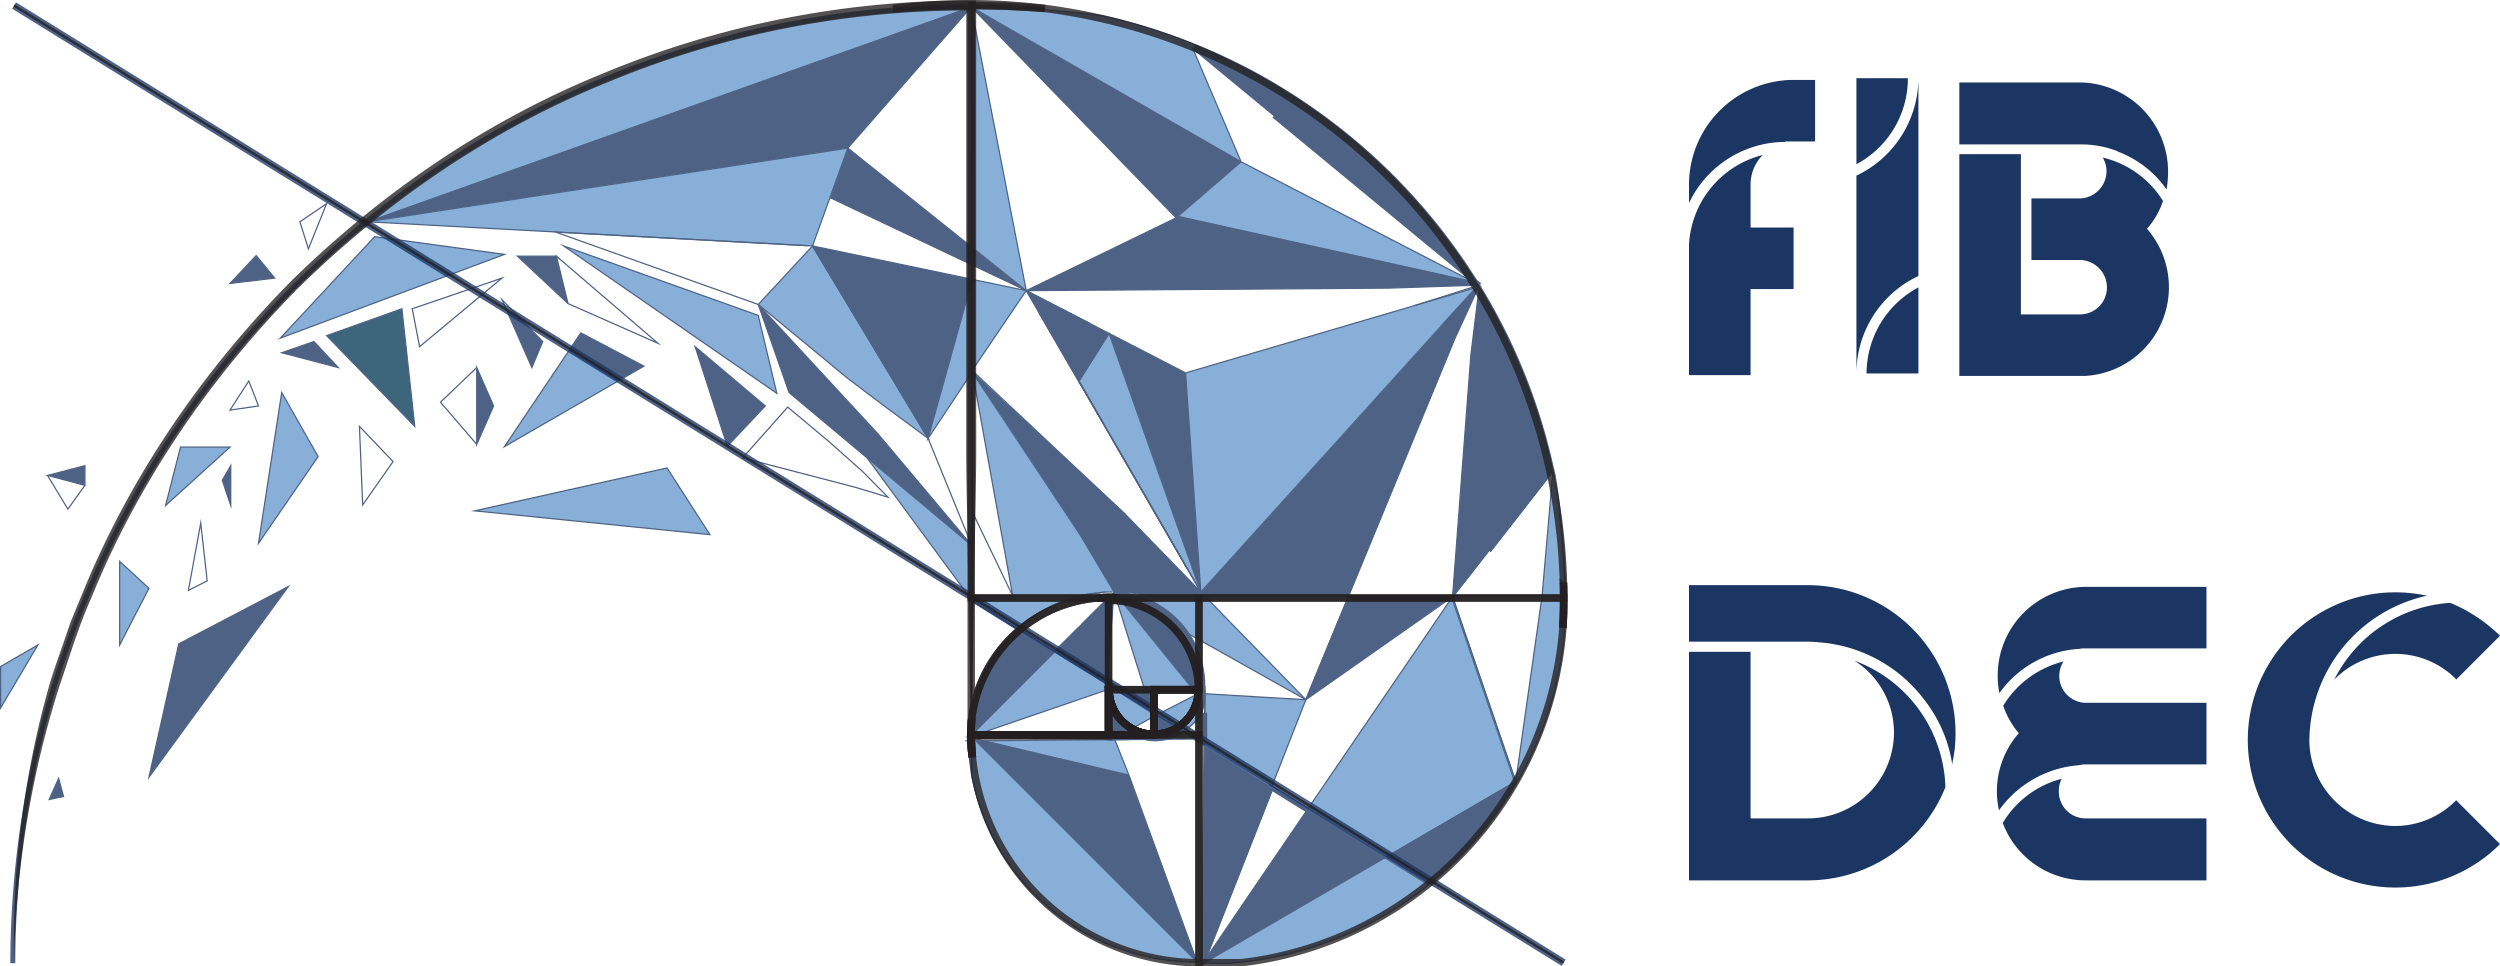 <svg id="FIBDEC_vector" data-name="FIBDEC vector" xmlns="http://www.w3.org/2000/svg" viewBox="0 0 504.084 194.873"><defs><style>.cls-1,.cls-12,.cls-8,.cls-9{opacity:0.78;}.cls-2{fill:#69c;}.cls-3{fill:#1c3664;}.cls-4{fill:#063b58;}.cls-11,.cls-12,.cls-5,.cls-6,.cls-7,.cls-8,.cls-9{fill:none;}.cls-5,.cls-6,.cls-7,.cls-8{stroke:#1c3664;}.cls-12,.cls-5,.cls-6,.cls-7,.cls-8,.cls-9{stroke-miterlimit:10;}.cls-5{stroke-width:0.25px;}.cls-7{stroke-width:0.257px;}.cls-8,.cls-9{stroke-width:1.5px;}.cls-12,.cls-9{stroke:#231f20;}.cls-10{fill:#231f20;}.cls-12{stroke-width:0.5px;}</style></defs><g class="cls-1"><path class="cls-2" d="M374.415,213.049c-.03-.22-.07-.43-.12-.64-.03-.18-.07-.36-.11-.53a.22.22,0,0,0-.01-.08c-.04-.18-.08-.36-.12-.53-.01-.03-.01-.06-.02-.08l.06-.64c.04.17.08.34.12.52.05.19.09.38.13.57v.04c.01.03.01.05.02.08.03.14.06.3.09.45.01.05.02.11.03.16a3.701,3.701,0,0,1,.09.48c.01.04.02.09.03.14s.02.11.03.16a2.231,2.231,0,0,1,.04.23.066.066,0,0,1,.01.06.508.508,0,0,1,.03.17.037.037,0,0,0,.01.03v.07a.037.037,0,0,1,.01.03.06.06,0,0,0,.01.04.06.06,0,0,0,.01.04c.01.01.02.03.01.04v.04c.02.18.05.35.08.54v.02c.04.22.07.44.1.67.05.3.1.62.14.93.02.17.04.34.07.51.01.11.02.22.04.34q.06.465.12.96l.09.78c.07.6.14,1.2.2,1.82.03.3.06.61.09.92.04.29.06.59.09.88l.09.99c.01.17.03.34.05.51.03.4.06.79.1,1.19.13,1.58.24,3.15.33,4.64l.06.93a.86.86,0,0,0,.01.16q.03.57.06,1.11v.12c.01.36.03.7.05,1.04.01.32.03.63.04.93,0,.1,0,.21.01.31.03.78.04,1.5.05,2.12h-.16c-.01-.57-.02-1.22-.05-1.92-.01-.1-.01-.21-.01-.31-.01-.3-.03-.61-.04-.93-.02-.34-.04-.68-.05-1.04v-.12q-.03-.54-.06-1.11a.86.86,0,0,1-.01-.16l-.06-.93c-.09-1.49-.2-3.06-.33-4.64-.02-.25-.05-.51-.07-.76-.01-.14-.02-.29-.03-.43-.02-.17-.04-.34-.05-.51l-.09-.99c-.03-.29-.05-.59-.09-.88-.03-.31-.06-.62-.09-.92-.06-.62-.13-1.22-.2-1.82l-.09-.78q-.06-.495-.12-.96c-.02-.15-.04-.3-.06-.44s-.04-.27-.05-.41c-.04-.31-.09-.63-.14-.93-.03-.23-.06-.45-.1-.67v-.02c-.03-.19-.06-.36-.08-.54.02.1.04.19.06.28a1.801,1.801,0,0,0-.06-.32c.01-.01,0-.03-.01-.04a.019.019,0,0,0,0-.03l-.01-.01a.147.147,0,0,0-.02-.11v-.01a.019.019,0,0,0,0-.03c0-.01,0-.01-.01-.02a.508.508,0,0,0-.03-.17.066.066,0,0,0-.01-.06,2.231,2.231,0,0,0-.04-.23c-.01-.05-.02-.11-.03-.16S374.425,213.089,374.415,213.049Z" transform="translate(-60.91 -116.167)"/><path class="cls-2" d="M371.845,236.319l2.19-25.13c.01.02.01.05.02.08.04.17.08.35.12.53a.22.22,0,0,1,.01.08c.04.17.08.35.11.53.05.21.09.42.12.64.01.04.02.09.03.14s.02.11.03.16a2.231,2.231,0,0,1,.04.23.066.066,0,0,1,.01.06.508.508,0,0,1,.03.17c.01.01.01.01.01.02a.019.019,0,0,1,0,.03v.01a.147.147,0,0,1,.02.11l.01.01a.019.019,0,0,1,0,.03c.01.01.02.03.01.04a1.801,1.801,0,0,1,.06.32c-.02-.09-.04-.18-.06-.28.02.18.05.35.08.54v.02c.04.22.07.44.1.67.05.3.1.62.14.93.01.14.03.27.05.41s.04.29.06.44q.06.465.12.96l.09.78c.07.6.14,1.2.2,1.82.03.3.06.61.09.92.04.29.06.59.09.88l.09.99c.01.17.03.34.05.51.01.14.02.29.03.43.02.25.05.51.07.76.13,1.58.24,3.15.33,4.64l.06.93a.86.86,0,0,0,.01.16q.03.57.06,1.11v.12c.01.36.03.7.05,1.04.01.32.03.63.04.93,0,.1,0,.21.01.31.03.7.04,1.35.05,1.92Z" transform="translate(-60.91 -116.167)"/><path class="cls-2" d="M376.645,237.209a72.946,72.946,0,0,1-9.84,36.71l-.27-.16v-.01l5.31-37.43h4.79C376.645,236.609,376.645,236.909,376.645,237.209Z" transform="translate(-60.91 -116.167)"/><path class="cls-3" d="M366.805,273.919a73.516,73.516,0,0,1-17.68,20.57l-.15.12h-.01l-8.17-5.08-.57-.35,1.21-.7.01-.01,24.92-14.51-.03-.08v-.01l.19-.11h.01Z" transform="translate(-60.91 -116.167)"/><polygon class="cls-2" points="263.705 163.102 284.885 132.052 292.725 120.542 305.425 157.702 280.705 172.102 280.695 172.102 280.695 172.112 280.675 172.122 279.465 172.822 279.415 172.852 279.405 172.852 263.705 163.102"/><polygon class="cls-3" points="293.375 119.762 293.215 119.962 293.365 119.762 293.375 119.762"/><polygon class="cls-3" points="293.215 119.962 293.075 120.152 293.065 120.152 293.215 119.962"/><path class="cls-3" d="M354.285,235.919l-.01.01-.15.2-.15.19h-.17l3.68-48.57,1.73-14.1c.24.39.49.8.72,1.2.18.28.34.57.51.86.62,1.03,1.21,2.08,1.78,3.14.17.32.35.64.52.96.36.66.71,1.33,1.05,2,.38.74.76,1.49,1.12,2.24l.06.12c.28.58.56,1.17.83,1.76q.36.765.69,1.53.36.78.69,1.56c.33.76.65,1.53.96,2.3.16.39.32.78.47,1.18.16.4.31.8.46,1.19.31.79.6,1.59.88,2.39.27.75.53,1.51.79,2.28.42,1.25.82,2.52,1.19,3.79.1.33.2.67.3,1.01.14.48.28.96.4,1.44.14.48.26.96.38,1.44.2.72.38,1.45.55,2.17.15.62.3,1.24.43,1.86.04.15.07.29.1.44v.01l-.01.01-.16.2-12.82,16.44-.01.02-5.05,6.47v.01Z" transform="translate(-60.91 -116.167)"/><polygon class="cls-2" points="292.875 120.322 292.885 120.352 292.855 120.352 292.875 120.322"/><polygon class="cls-3" points="292.825 120.352 292.725 120.432 292.725 120.352 292.825 120.352"/><path class="cls-2" d="M340.795,289.529l8.17,5.08a72.936,72.936,0,0,1-39.95,15.77h-5.38l.44-.26,36-20.95.08.05.07-.04Z" transform="translate(-60.91 -116.167)"/><polygon class="cls-2" points="305.455 157.792 280.535 172.302 280.525 172.312 279.315 173.012 279.235 172.962 279.405 172.852 279.415 172.852 279.465 172.822 280.675 172.122 280.695 172.112 280.705 172.102 305.425 157.712 305.455 157.792"/><polygon class="cls-3" points="263.705 163.102 279.405 172.852 279.235 172.962 279.165 173.002 263.555 163.312 263.705 163.102"/><polygon class="cls-2" points="279.315 173.012 279.245 173.052 279.165 173.002 279.235 172.962 279.315 173.012"/><polygon class="cls-3" points="282.875 127.342 263.305 141.082 271.945 120.152 292.885 120.152 292.875 120.312 292.875 120.322 292.825 120.352 292.725 120.352 292.725 120.432 282.875 127.342"/><path class="cls-2" d="M317.345,274.749l7.23,4.5Z" transform="translate(-60.91 -116.167)"/><polygon class="cls-2" points="284.015 54.312 237.145 43.932 250.245 32.622 298.235 57.442 298.255 57.462 284.015 54.312"/><polygon class="cls-3" points="271.935 120.152 242.885 120.152 242.125 119.372 256.095 103.912 290.595 65.732 298.305 57.482 293.355 68.272 274.055 115.032 271.945 120.152 271.935 120.152"/><path class="cls-3" d="M303.505,287.919l.24-21.35.07.04,9.9,6.15,3.54,2.19-.01.04-.07-.04-.07.18-13.76,35.01a.215.215,0,0,1-.08,0Z" transform="translate(-60.91 -116.167)"/><polygon class="cls-2" points="242.935 139.882 242.905 142.272 242.905 139.912 242.905 139.882 242.935 139.882"/><polygon class="cls-2" points="242.835 150.362 242.835 150.142 242.835 149.572 242.845 148.992 242.895 148.992 242.905 148.992 242.905 143.702 242.945 139.882 242.965 139.882 252.735 140.462 263.295 141.082 263.305 141.082 256.435 158.582 256.425 158.582 256.355 158.762 256.345 158.782 252.805 156.592 242.905 150.442 242.835 150.402 242.835 150.362"/><polygon class="cls-3" points="242.725 194.212 242.345 194.432 242.495 194.212 242.655 193.972 242.665 193.972 263.555 163.312 279.165 173.002 243.165 193.952 242.725 194.212"/><path class="cls-3" d="M317.795,139.479l-16.37-13.51.34-.87c.36.14.72.29,1.08.44.77.32,1.55.65,2.31.99.59.25,1.17.51,1.75.78a.925.925,0,0,1,.1.05c.46.21.92.43,1.38.65.49.23.97.46,1.46.7q4.395,2.145,8.58,4.66c.27.16.54.33.81.49,1.72,1.04,3.42,2.13,5.08,3.27.41.27.81.55,1.22.84.22.14.43.29.65.46.44.3.87.61,1.3.93.53.38,1.06.77,1.58,1.17,1.13.84,2.25,1.72,3.36,2.62.39.31.77.63,1.15.95,1,.82,1.98,1.66,2.96,2.53.7.63,1.4,1.26,2.09,1.9q1.56,1.455,3.08,2.97c.31.31.62.62.93.94.17.17.34.34.5.52.37.37.73.75,1.08,1.13.15.14.29.3.43.46.4.43.8.85,1.19,1.29.83.9,1.64,1.83,2.44,2.77.31.35.6.71.9,1.07q1.725,2.055,3.34,4.2a.951.951,0,0,1,.15.2c.54.7,1.07,1.42,1.59,2.14.56.78,1.11,1.56,1.65,2.35.09.12.18.24.26.37.49.73.97,1.46,1.45,2.19.27.41.54.83.8,1.25.26.41.52.83.78,1.25Z" transform="translate(-60.91 -116.167)"/><polygon class="cls-2" points="240.885 101.532 239.055 75.192 285.355 61.572 297.605 57.972 290.595 65.732 256.095 103.912 242.125 119.372 240.885 101.532"/><path class="cls-2" d="M301.105,262.429a17.704,17.704,0,0,1-1.6,1.24h-.01l-.1-.06-.37-.23-.01-.01h-.01l-1.68-1.05-.03-.01-3.08-1.92v-.11l9.44-4.84c0,.2-.01.4-.02.6,0,.04-.01.09-.01.13-.03.36-.02.71-.03,1.06,0,.03-.01.07-.01.1v.02a18.585,18.585,0,0,1-.78,3.17,7.471,7.471,0,0,1-1.22,1.46,4.146,4.146,0,0,1-.43.4A.225.225,0,0,0,301.105,262.429Z" transform="translate(-60.91 -116.167)"/><polygon class="cls-3" points="233.065 144.242 233.035 144.262 233.025 144.262 233.065 144.242"/><path class="cls-2" d="M292.225,236.319h11.56l2.66,2.72,2.6,2.67.02.02.74.76,2.88,2.95,11.51,11.8-13.67-7.67v-.01l-9.81-5.5a18.906,18.906,0,0,0-10.41-7.74Z" transform="translate(-60.91 -116.167)"/><polygon class="cls-3" points="233.115 143.862 226.525 139.772 225.145 139.152 230.835 139.152 233.115 139.152 233.115 143.862"/><path class="cls-3" d="M291.635,265.269h-.01a.893.893,0,0,1-.2-.06l2.61-.05v-4.66l.18.11v-.21l3.08,1.91.03.01,1.68,1.05h.01l.01.01.37.23.1.06c-.05.04-.1.08-.16.12-.02.01-.04.03-.06.04a9.591,9.591,0,0,1-3.09,1.39c-.01,0-.01.01-.02.01h-.02l-4.49.04Z" transform="translate(-60.91 -116.167)"/><polygon class="cls-3" points="239.055 75.192 240.885 101.532 242.125 119.372 235.905 101.842 223.625 67.222 239.055 75.192"/><path class="cls-3" d="M301.585,255.319l-7.85-9.67-7.57-9.33h.76l13.79,7.74a18.775,18.775,0,0,1,3.1,10.37c0,.3-.01.6-.02.89Z" transform="translate(-60.91 -116.167)"/><path class="cls-2" d="M311.155,148.789l-54.12-31.05v-.17a195.338,195.338,0,0,1,26.44,1.83c.82.19,1.64.38,2.46.58.01,0,.02.01.04.01q.915.225,1.83.48a2.291,2.291,0,0,1,.28.07c.38.1.75.2,1.13.31a.202.202,0,0,1,.11.03c.53.14,1.06.29,1.58.45.42.12.83.24,1.25.38.5.15,1,.3,1.5.47.51.15,1.01.32,1.51.49.27.09.55.18.82.28a2.413,2.413,0,0,1,.25.08c.5.17.99.35,1.48.53.82.29,1.64.59,2.46.92.31.11.61.23.92.36.22.08.45.17.67.26l-.34.87Z" transform="translate(-60.91 -116.167)"/><path class="cls-3" d="M300.715,244.059l-13.79-7.74-1.04-.65-.33-.12a18.574,18.574,0,0,1,4.75.77A18.906,18.906,0,0,1,300.715,244.059Z" transform="translate(-60.91 -116.167)"/><path class="cls-2" d="M284.435,255.319h1.47l.18.12h.01l1.05.67.06.04h.01l.05.03,4.89,3.12.05.04,1.72,1.09-5.5,3.03-.33.18h-.01c-.09-.07-.16-.13-.25-.2l-.03-.03-.04-.42-3.24-7.59Z" transform="translate(-60.91 -116.167)"/><path class="cls-2" d="M285.635,235.659l.31.38Z" transform="translate(-60.91 -116.167)"/><polygon class="cls-3" points="225.035 119.872 224.725 119.492 224.665 119.412 224.655 119.402 224.645 119.382 226.015 120.152 225.255 120.152 225.035 119.872"/><path class="cls-2" d="M285.575,235.579l.06.08Z" transform="translate(-60.91 -116.167)"/><polygon class="cls-2" points="224.655 119.402 224.665 119.412 224.655 119.412 224.655 119.402"/><polygon class="cls-2" points="240.675 139.152 233.125 139.152 233.115 139.152 230.835 139.152 228.385 131.382 224.655 119.412 224.665 119.412 224.725 119.492 225.035 119.872 225.255 120.152 232.825 129.482 240.675 139.152"/><polygon class="cls-3" points="224.645 119.382 224.655 119.402 224.635 119.392 224.635 119.382 224.645 119.382"/><polygon class="cls-3" points="223.875 120.152 224.625 119.402 224.625 119.412 224.565 120.152 223.875 120.152"/><polygon class="cls-2" points="222.185 69.502 222.205 69.462 223.625 67.222 235.905 101.842 242.125 119.372 242.105 119.342 232.335 102.412 231.525 101.022 231.515 101.002 226.115 91.652 224.215 88.362 222.445 85.292 217.565 76.832 222.185 69.502"/><polygon class="cls-3" points="223.875 120.152 218.045 125.952 223.525 120.472 223.845 120.152 223.875 120.152"/><path class="cls-3" d="M284.435,265.319v-6.81a10.134,10.134,0,0,0,2.79,4.42c.11.09.23.19.35.29a2,2,0,0,0,.22.19l.03.37h.01l.25-.14h.01c.13.1.27.2.41.29a9.336,9.336,0,0,0,2.9,1.28l-3.45.07-2.26.04h-1.26Z" transform="translate(-60.91 -116.167)"/><polygon class="cls-3" points="217.555 76.832 222.445 85.292 224.215 88.362 226.115 91.652 231.515 101.002 231.525 101.022 232.325 102.412 239.375 114.632 232.305 102.422 231.535 101.102 231.525 101.082 224.115 88.292 224.105 88.272 209.495 63.052 206.925 58.612 219.695 65.192 219.705 65.202 223.615 67.222 222.205 69.462 222.185 69.502 217.555 76.832"/><polygon class="cls-3" points="206.925 58.602 225.445 49.612 237.145 43.932 284.015 54.312 298.275 57.472 298.285 57.482 280.105 58.092 206.925 58.602"/><path class="cls-3" d="M278.955,242.119l5.83-5.8h.69l-1.04,13.26-.01.13v-.13l-.33,4.22-.01.05c-.01.08-.02.15-.03.23l-10.47-6.49.02-.02-.06-.04,4.84-4.84Z" transform="translate(-60.91 -116.167)"/><path class="cls-3" d="M278.765,224.119l-21.77-32.83-.01-.04,30.93,28.73,15.1,15.53.02.03.76.78h-11.57a28.957,28.957,0,0,0-6.69-.78Z" transform="translate(-60.91 -116.167)"/><polygon class="cls-2" points="198.305 149.352 208.665 149.272 223.525 149.152 224.125 149.152 224.305 149.162 223.525 149.172 224.545 149.162 224.555 149.162 224.785 149.162 224.795 149.162 227.625 156.292 211.605 152.502 198.305 149.352"/><polygon class="cls-2" points="196.025 64.112 196.045 56.332 204.565 58.112 206.915 58.602 206.915 58.612 196.015 74.682 196.025 64.112"/><path class="cls-2" d="M256.995,191.289l21.77,32.83,6.77,11.42v.01h-.34a2.437,2.437,0,0,0-.27-.01,2.09,2.09,0,0,0-.25.01l-.93-.01-.07.01h-.17l-1.15.17-.1.01a20.478,20.478,0,0,0-3.33.49c-.14.03-.27.06-.41.1h-13.41Z" transform="translate(-60.91 -116.167)"/><polygon class="cls-3" points="225.305 177.912 196.755 149.362 198.295 149.352 198.305 149.352 211.605 152.502 227.625 156.292 227.805 156.772 234.855 176.092 241.375 193.982 225.305 177.912"/><polygon class="cls-3" points="196.055 49.922 205.565 57.522 206.915 58.602 205.155 57.762 196.045 53.442 196.055 49.922"/><path class="cls-2" d="M256.815,265.539l.84-.01h.01l28.55,28.55,16.07,16.07v.01a46.379,46.379,0,0,1-16.14-2.89c-.94-.36-1.86-.74-2.77-1.14-1.22-.55-2.41-1.15-3.57-1.79-.87-.49-1.71-1-2.54-1.53a46.318,46.318,0,0,1-12.18-11.44c-.19-.26-.39-.53-.58-.8a46.063,46.063,0,0,1-7.7-18.37v-1.76Z" transform="translate(-60.91 -116.167)"/><polygon class="cls-3" points="237.145 43.932 196.125 1.702 196.125 1.572 250.245 32.622 237.145 43.932"/><polygon class="cls-2" points="196.145 74.822 196.055 74.962 196.015 74.752 196.015 74.702 196.145 74.822"/><path class="cls-2" d="M256.855,237.189l.02-11.01.14.12.02,10.02h21.48a29.015,29.015,0,0,0-12.33,6.51l.02.01c-.03.03-.07.06-.1.09h-.01l-3.73-2.32-5.42-3.36Z" transform="translate(-60.91 -116.167)"/><polygon class="cls-2" points="196.125 2.902 206.605 56.932 206.925 58.602 206.915 58.602 205.565 57.522 196.055 49.922 196.055 49.912 196.125 2.902"/><polygon class="cls-3" points="196.075 75.082 196.085 75.122 196.015 75.022 196.075 75.082"/><polygon class="cls-2" points="196.005 74.692 196.015 74.692 196.015 74.702 196.015 74.752 196.005 74.692"/><polygon class="cls-2" points="196.005 72.052 196.015 74.682 196.005 74.692 196.005 72.052"/><path class="cls-3" d="M266.045,255.029l-9.15,9.15.01-5.06c.06-.33.14-.66.21-.98q.165-.69.36-1.38c.11-.39.22-.77.35-1.15.14-.42.28-.83.44-1.24.15-.4.31-.8.49-1.19.17-.41.36-.81.56-1.21a3.013,3.013,0,0,1,.16-.31q.21-.435.45-.87a3.607,3.607,0,0,1,.22-.39q.315-.57.66-1.11.405-.645.84-1.26c.23-.34.48-.67.73-1,.22-.28.44-.56.67-.83q.255-.315.54-.63c.25-.3.52-.59.79-.88l.81-.81c.28-.27.56-.54.85-.79.05-.05.1-.09.15-.14l2.69,1.67,4.67,2.91-.02.02Z" transform="translate(-60.91 -116.167)"/><path class="cls-2" d="M256.895,264.179v.1l9.23-9.23,7.46-7.46,10.47,6.49v.01a1.492,1.492,0,0,0-.02.21.528.528,0,0,0-.01.13.014.014,0,0,0,0,.02v.04h-.01v.03c-.01,0-.01,0,0,.01a.014.014,0,0,0,0,.02v.06a.17.17,0,0,0-.01.07v.02c0,.03-.01.07-.01.1-.01.12-.01.25-.01.38v.07h-.01v.07l-16.74,5.74-10.42,3.57v-.37Z" transform="translate(-60.91 -116.167)"/><polygon class="cls-2" points="187.135 88.382 193.205 66.552 195.965 56.622 195.985 64.132 195.985 64.142 195.975 64.142 196.005 74.692 196.015 75.022 187.135 88.382"/><polygon class="cls-2" points="174.825 92.312 195.955 110.012 195.935 121.022 174.825 92.312"/><polygon class="cls-3" points="184.895 84.662 184.715 84.362 184.705 84.342 181.815 79.522 165.385 52.182 163.835 49.592 195.965 56.312 195.965 56.612 195.965 56.622 193.205 66.552 187.135 88.382 186.645 87.572 186.635 87.562 186.445 87.242 185.275 85.292 184.895 84.662"/><polygon class="cls-3" points="195.955 49.842 195.965 53.402 167.345 39.842 170.945 29.862 195.955 49.842"/><polygon class="cls-2" points="184.715 84.362 184.895 84.662 185.275 85.292 186.445 87.242 186.635 87.562 186.645 87.572 187.125 88.382 178.585 82.082 170.945 76.312 152.925 61.422 152.895 61.402 152.895 61.392 159.625 54.132 163.405 50.052 163.825 49.602 165.385 52.182 181.805 79.522 184.705 84.342 184.715 84.362"/><path class="cls-2" d="M224.315,166.219l.42-.45Z" transform="translate(-60.91 -116.167)"/><path class="cls-2" d="M220.535,170.299l3.78-4.08Z" transform="translate(-60.91 -116.167)"/><polygon class="cls-2" points="152.885 63.592 156.635 79.312 113.655 49.592 152.885 63.592"/><polygon class="cls-3" points="154.305 81.852 146.655 89.962 140.165 69.902 154.305 81.852"/><polygon class="cls-3" points="177.045 87.512 195.955 110.012 174.825 92.312 174.795 92.292 159.105 79.152 152.895 61.402 152.925 61.422 177.045 87.512"/><polygon class="cls-2" points="159.625 54.132 152.895 61.392 152.885 61.392 159.625 54.132"/><polygon class="cls-2" points="134.495 94.352 143.145 107.802 95.705 103.002 134.495 94.352"/><polygon class="cls-3" points="117.115 67.122 129.835 73.822 124.695 76.792 114.765 70.622 117.115 67.122"/><polygon class="cls-2" points="101.715 90.052 114.765 70.622 124.695 76.792 101.715 90.052"/><polygon class="cls-3" points="112.195 51.652 114.535 61.212 104.325 51.652 112.195 51.652"/><polygon class="cls-3" points="107.245 74.112 102.295 62.882 105.595 64.932 105.615 64.942 109.435 68.872 107.245 74.112"/><polygon class="cls-3" points="96.125 74.112 99.525 81.852 96.125 89.592 96.125 74.112"/><path class="cls-2" d="M179.225,145.159l-44.21,15.73-.08-.1a192.253,192.253,0,0,1,96.55-41.58,194.867,194.867,0,0,1,25.26-1.64l-77.51,27.58Z" transform="translate(-60.91 -116.167)"/><polygon class="cls-3" points="170.945 29.862 107.355 39.622 74.105 44.722 118.315 28.992 118.325 28.982 195.835 1.402 170.945 29.862"/><polygon class="cls-4" points="81.035 62.252 83.025 80.442 83.025 80.462 83.625 85.972 81.805 84.102 81.805 84.092 70.215 72.162 65.855 67.682 81.035 62.252"/><polygon class="cls-2" points="74.105 44.722 107.355 39.622 170.945 29.862 167.345 39.842 163.835 49.592 163.825 49.592 162.945 49.542 153.535 49.032 101.775 46.222 74.105 44.722"/><polygon class="cls-3" points="63.895 69.512 68.205 74.112 56.805 71.122 63.295 68.872 63.895 69.512"/><polygon class="cls-2" points="56.805 79.152 64.145 92.062 52.125 109.542 56.805 79.152"/><polygon class="cls-2" points="75.545 47.722 101.715 51.292 56.515 68.182 75.545 47.722"/><polygon class="cls-3" points="58.135 118.262 30.035 156.712 36.045 129.822 58.135 118.262"/><polygon class="cls-3" points="55.385 56.072 46.375 57.152 51.655 51.532 55.385 56.072"/><polygon class="cls-3" points="46.525 93.892 46.525 101.922 44.825 96.842 46.525 93.892"/><polygon class="cls-2" points="33.385 101.922 36.395 90.152 46.375 90.152 33.385 101.922"/><polygon class="cls-2" points="24.125 130.052 24.125 113.192 30.035 118.622 24.125 130.052"/><polygon class="cls-3" points="9.575 95.862 17.125 93.892 17.125 97.862 9.575 95.862"/><polygon class="cls-3" points="11.825 156.952 12.815 160.602 9.915 161.212 11.825 156.952"/><polygon class="cls-2" points="7.635 130.052 0.125 142.742 0.125 134.382 7.635 130.052"/><line class="cls-5" x1="242.115" y1="119.372" x2="242.105" y2="119.342"/><polyline class="cls-5" points="231.535 101.102 232.295 102.422 239.375 114.632"/><line class="cls-5" x1="224.115" y1="88.292" x2="231.525" y2="101.082"/><line class="cls-5" x1="209.495" y1="63.052" x2="224.105" y2="88.272"/><line class="cls-5" x1="206.915" y1="58.602" x2="206.915" y2="58.612"/><polyline class="cls-5" points="219.705 65.202 219.695 65.192 206.925 58.612"/><polyline class="cls-5" points="222.445 85.292 217.555 76.832 222.185 69.502 222.205 69.462 223.615 67.222"/><polyline class="cls-5" points="231.515 101.002 226.115 91.652 224.215 88.362"/><polyline class="cls-5" points="239.375 114.632 232.325 102.412 231.525 101.022"/><line class="cls-5" x1="263.295" y1="141.072" x2="271.935" y2="120.152"/><polyline class="cls-5" points="248.155 125.562 248.895 126.322 251.775 129.272 263.285 141.072"/><polyline class="cls-5" points="242.875 120.152 245.535 122.872 248.135 125.542"/><path class="cls-5" d="M256.895,180.309h-.01l.03,10.55v-2.64l.01-7.94c-.01.01-.02.02-.03.02" transform="translate(-60.91 -116.167)"/><line class="cls-5" x1="195.955" y1="110.012" x2="174.825" y2="92.312"/><line class="cls-5" x1="195.945" y1="121.022" x2="195.935" y2="121.022"/><line class="cls-5" x1="196.035" y1="121.082" x2="195.945" y2="121.032"/><polyline class="cls-5" points="195.895 148.502 195.895 148.462 195.895 148.102 195.895 148.092 195.905 142.932 195.905 139.352 195.935 121.252 195.945 121.252 195.975 121.272 201.355 124.612 205.035 126.902 205.045 126.902"/><line class="cls-5" x1="195.905" y1="148.522" x2="195.895" y2="148.512"/><line class="cls-5" x1="196.255" y1="148.872" x2="195.995" y2="148.612"/><path class="cls-5" d="M264.505,290.569a45.936,45.936,0,0,1-7.71-18.37v-1.76l.01-4.9" transform="translate(-60.91 -116.167)"/><path class="cls-5" d="M268.895,295.899a44.543,44.543,0,0,1-3.81-4.53" transform="translate(-60.91 -116.167)"/><path class="cls-5" d="M279.805,304.339c-.87-.48-1.71-.99-2.54-1.53" transform="translate(-60.91 -116.167)"/><path class="cls-5" d="M286.145,307.269c-.94-.35-1.86-.73-2.77-1.14" transform="translate(-60.91 -116.167)"/><path class="cls-6" d="M317.245,274.989l-13.82,35.15h-.08a.215.215,0,0,1-.08,0" transform="translate(-60.91 -116.167)"/><polyline class="cls-5" points="263.665 163.082 256.435 158.582 256.425 158.582 256.355 158.762 256.345 158.782 256.335 158.822"/><line class="cls-5" x1="280.675" y1="172.122" x2="279.465" y2="172.822"/><polyline class="cls-5" points="305.425 157.702 280.705 172.102 280.695 172.102 280.695 172.112"/><polyline class="cls-5" points="292.895 120.352 294.095 123.872 305.615 157.592"/><line class="cls-5" x1="292.875" y1="120.322" x2="292.885" y2="120.352"/><line class="cls-5" x1="292.885" y1="120.152" x2="292.875" y2="120.312"/><line class="cls-5" x1="293.375" y1="119.762" x2="293.365" y2="119.762"/><line class="cls-6" x1="293.375" y1="119.752" x2="293.375" y2="119.762"/><line class="cls-5" x1="300.185" y1="111.022" x2="295.135" y2="117.492"/><line class="cls-6" x1="313.015" y1="94.562" x2="300.195" y2="111.002"/><path class="cls-5" d="M374.215,211.069c-.04-.18-.08-.35-.12-.52,0-.01-.01-.01-.01-.02" transform="translate(-60.91 -116.167)"/><path class="cls-5" d="M374.725,213.639a.037.037,0,0,1-.01-.03.508.508,0,0,0-.03-.17.066.066,0,0,0-.01-.06,2.231,2.231,0,0,0-.04-.23c-.01-.05-.02-.11-.03-.16s-.02-.1-.03-.14a3.701,3.701,0,0,0-.09-.48c-.01-.05-.02-.11-.03-.16-.03-.15-.06-.31-.09-.45-.01-.03-.01-.05-.02-.08v-.04" transform="translate(-60.91 -116.167)"/><path class="cls-5" d="M366.805,273.919a72.946,72.946,0,0,0,9.84-36.71c0-.3,0-.6-.01-.89-.01-.62-.02-1.34-.05-2.12-.01-.1-.01-.21-.01-.31-.01-.3-.03-.61-.04-.93-.02-.34-.04-.68-.05-1.04v-.12q-.03-.54-.06-1.11a.86.86,0,0,1-.01-.16l-.06-.93c-.09-1.49-.2-3.06-.33-4.64-.04-.4-.07-.79-.1-1.19-.02-.17-.04-.34-.05-.51l-.09-.99c-.03-.29-.05-.59-.09-.88-.03-.31-.06-.62-.09-.92-.06-.62-.13-1.22-.2-1.82l-.09-.78q-.06-.495-.12-.96c-.02-.12-.03-.23-.04-.34-.03-.17-.05-.34-.07-.51-.04-.31-.09-.63-.14-.93-.03-.23-.06-.45-.1-.67v-.02c-.03-.19-.06-.36-.08-.54v-.04c.01-.01,0-.03-.01-.04a.06.06,0,0,1-.01-.04.06.06,0,0,1-.01-.04.037.037,0,0,0-.01-.03v-.05" transform="translate(-60.91 -116.167)"/><path class="cls-5" d="M303.585,257.349a18.585,18.585,0,0,1-.78,3.17" transform="translate(-60.91 -116.167)"/><line class="cls-5" x1="223.065" y1="139.092" x2="223.075" y2="139.092"/><polyline class="cls-5" points="242.905 142.272 242.935 139.882 242.945 139.152"/><polyline class="cls-5" points="242.895 139.882 242.895 140.692 242.895 143.702 242.905 142.752"/><path class="cls-5" d="M302.825,260.479a5.382,5.382,0,0,0,.37-.71,5.72,5.72,0,0,0,.39-2.35v-.09c0-.03.01-.07.01-.1.06-.39.1-.78.14-1.18" transform="translate(-60.91 -116.167)"/><path class="cls-5" d="M301.585,261.979a7.471,7.471,0,0,0,1.22-1.46.01.01,0,0,1,.01-.01" transform="translate(-60.91 -116.167)"/><path class="cls-5" d="M301.105,262.429a.225.225,0,0,1,.05-.05" transform="translate(-60.91 -116.167)"/><line class="cls-5" x1="223.555" y1="138.182" x2="223.535" y2="138.172"/><line class="cls-5" x1="225.575" y1="139.422" x2="225.145" y2="139.152"/><line class="cls-5" x1="226.355" y1="139.902" x2="226.295" y2="139.862"/><line class="cls-5" x1="233.115" y1="144.112" x2="231.295" y2="142.972"/><polyline class="cls-5" points="233.115 139.152 233.115 143.862 233.115 144.102"/><polyline class="cls-5" points="242.895 143.702 242.895 143.922 242.835 148.992"/><polyline class="cls-5" points="242.895 148.992 242.895 144.582 242.895 143.922"/><line class="cls-5" x1="238.115" y1="147.212" x2="238.105" y2="147.202"/><line class="cls-5" x1="238.585" y1="147.502" x2="238.485" y2="147.442"/><path class="cls-5" d="M296.165,265.229c.01,0,.01-.01.02-.01" transform="translate(-60.91 -116.167)"/><path class="cls-5" d="M295.685,265.339c.13-.03.25-.06.37-.09" transform="translate(-60.91 -116.167)"/><line class="cls-5" x1="226.925" y1="147.602" x2="227.175" y2="147.472"/><path class="cls-5" d="M287.575,263.219a2,2,0,0,0,.22.19l.03.37h.01" transform="translate(-60.91 -116.167)"/><path class="cls-5" d="M284.425,259.519v-1.04c0,.01.01.02.01.03a10.134,10.134,0,0,0,2.79,4.42" transform="translate(-60.91 -116.167)"/><path class="cls-5" d="M284.035,256.309a.487.487,0,0,0,.01.12c0,.05.01.09.01.14a.9.9,0,0,0,.03.16,5.067,5.067,0,0,0,.09.54l.01.04.03.31.01.08v.02l.2,1.89v-.08" transform="translate(-60.91 -116.167)"/><path class="cls-5" d="M283.985,255.249h-.01v.1c0,.16,0,.31.01.47l.03.3" transform="translate(-60.91 -116.167)"/><path class="cls-5" d="M284.005,254.699c0,.03-.01.07-.01.1-.01.12-.01.25-.01.38" transform="translate(-60.91 -116.167)"/><path class="cls-5" d="M284.015,254.609a.17.17,0,0,0-.01.07" transform="translate(-60.91 -116.167)"/><path class="cls-5" d="M284.015,254.509v.01c-.01,0-.01,0,0,.01a.014.014,0,0,0,0,.02" transform="translate(-60.91 -116.167)"/><path class="cls-5" d="M284.025,254.429a.014.014,0,0,0,0,.02" transform="translate(-60.91 -116.167)"/><line class="cls-5" x1="223.525" y1="138.162" x2="223.515" y2="138.152"/><line class="cls-5" x1="223.535" y1="138.232" x2="223.525" y2="138.232"/><line class="cls-5" x1="225.175" y1="139.272" x2="224.995" y2="139.152"/><line class="cls-5" x1="226.295" y1="139.982" x2="226.235" y2="139.942"/><line class="cls-5" x1="231.295" y1="143.172" x2="231.245" y2="143.132"/><line class="cls-5" x1="233.065" y1="144.242" x2="233.025" y2="144.262"/><line class="cls-5" x1="233.165" y1="144.182" x2="233.125" y2="144.202"/><line class="cls-5" x1="236.385" y1="146.142" x2="233.305" y2="144.232"/><line class="cls-7" x1="238.095" y1="147.202" x2="236.415" y2="146.152"/><line class="cls-5" x1="242.775" y1="150.112" x2="242.825" y2="150.142"/><path class="cls-5" d="M284.025,254.489h-.01v.02c0-.01.01,0,.01,0" transform="translate(-60.91 -116.167)"/><line class="cls-5" x1="223.175" y1="137.942" x2="223.515" y2="138.152"/><path class="cls-5" d="M284.055,254.089a1.492,1.492,0,0,0-.02.21.528.528,0,0,0-.01.13h.01" transform="translate(-60.91 -116.167)"/><path class="cls-5" d="M284.425,249.709v-.13l-.33,4.22-.01.05c-.01.08-.02.15-.03.23" transform="translate(-60.91 -116.167)"/><path class="cls-5" d="M303.745,256.049c.02-.24.04-.48.05-.73" transform="translate(-60.91 -116.167)"/><path class="cls-5" d="M302.815,260.509a.037.037,0,0,0,.01-.03,18.499,18.499,0,0,0,.76-3.06c0-.02.01-.05.01-.07" transform="translate(-60.91 -116.167)"/><line class="cls-5" x1="223.085" y1="139.032" x2="223.075" y2="139.042"/><polyline class="cls-5" points="224.645 119.382 224.975 119.502 226.015 120.152"/><polyline class="cls-5" points="221.445 119.552 222.595 119.382 222.765 119.382"/><path class="cls-5" d="M282.255,235.729a20.478,20.478,0,0,0-3.33.49l3.33-.49" transform="translate(-60.91 -116.167)"/><line class="cls-5" x1="221.345" y1="119.562" x2="221.445" y2="119.552"/><path class="cls-5" d="M282.935,235.649c-.09.01-.17.02-.25.03-.1.01-.21.02-.33.04" transform="translate(-60.91 -116.167)"/><path class="cls-5" d="M285.195,235.549a2.437,2.437,0,0,0-.27-.01,2.09,2.09,0,0,0-.25.01" transform="translate(-60.91 -116.167)"/><path class="cls-5" d="M290.305,236.319a18.574,18.574,0,0,0-4.75-.77" transform="translate(-60.91 -116.167)"/><path class="cls-7" d="M303.595,257.229c.01-.35,0-.7.03-1.06,0-.04.01-.09.01-.13" transform="translate(-60.91 -116.167)"/><path class="cls-5" d="M303.595,257.329v-.1" transform="translate(-60.91 -116.167)"/><path class="cls-7" d="M291.425,265.209a.893.893,0,0,0,.2.06" transform="translate(-60.91 -116.167)"/><path class="cls-7" d="M287.805,263.409l.03.03c.09.07.16.13.25.2" transform="translate(-60.91 -116.167)"/><path class="cls-7" d="M284.235,257.719a7.101,7.101,0,0,0,.2.76" transform="translate(-60.91 -116.167)"/><path class="cls-7" d="M284.065,256.569c.01.05.01.11.02.16a6.423,6.423,0,0,0,.1.75l.01.04c.01.03.01.07.02.1a.235.235,0,0,0,.02.08" transform="translate(-60.91 -116.167)"/><path class="cls-7" d="M284.035,254.499c-.01.01-.01.01-.01.02" transform="translate(-60.91 -116.167)"/><path class="cls-7" d="M284.085,253.979c0,.04-.01.07-.01.11" transform="translate(-60.91 -116.167)"/><path class="cls-7" d="M284.445,254.329v-1.95c0,.01-.01.03-.01.04s-.01.03-.01.04a10.559,10.559,0,0,0-.32,1.4l-.01.05" transform="translate(-60.91 -116.167)"/><polyline class="cls-7" points="240.775 139.272 233.305 139.272 233.305 142.802 233.305 143.972 233.305 144.112 233.305 144.222 233.305 144.232 233.305 144.442 233.125 144.332 233.035 144.262"/><path class="cls-5" d="M284.025,254.509a.01.01,0,0,1,.01-.01" transform="translate(-60.91 -116.167)"/><polyline class="cls-6" points="224.985 139.152 223.535 138.232 223.535 138.172 223.535 138.162"/><path class="cls-6" d="M256.745,117.569a194.867,194.867,0,0,0-25.26,1.64,192.253,192.253,0,0,0-96.55,41.58c-.16.13-.33.27-.49.4a1.738,1.738,0,0,0-.15.13,192.841,192.841,0,0,0-70.8,149.06" transform="translate(-60.91 -116.167)"/><line class="cls-6" x1="196.125" y1="1.402" x2="195.835" y2="1.402"/><line class="cls-6" x1="298.235" y1="57.442" x2="256.885" y2="23.312"/><polyline class="cls-6" points="237.145 43.932 284.015 54.312 298.255 57.462"/><path class="cls-6" d="M266.095,242.929a1.593,1.593,0,0,1-.13.13l-.01.01" transform="translate(-60.91 -116.167)"/><line class="cls-6" x1="195.905" y1="148.092" x2="195.915" y2="142.932"/><path class="cls-6" d="M324.465,279.479l-.02-.01-7.18-4.46-.02-.02-.07-.04-.07.18-13.76,35.01-.08.2h-.06a.405.405,0,0,1-.11,0" transform="translate(-60.91 -116.167)"/><polyline class="cls-5" points="305.425 157.712 305.455 157.792 280.535 172.302 280.525 172.312 279.315 173.012 279.245 173.052 279.165 173.002 263.555 163.312"/><polyline class="cls-5" points="292.895 120.352 292.885 120.352 292.855 120.352 292.825 120.352 292.725 120.352 292.725 120.432 292.715 120.512 292.725 120.542 305.425 157.702"/><line class="cls-5" x1="293.035" y1="120.182" x2="292.905" y2="120.352"/><polyline class="cls-5" points="300.185 111.022 295.135 117.492 295.135 117.502 293.375 119.752 293.365 119.762 293.215 119.962 293.065 120.152"/><polyline class="cls-6" points="313.015 94.562 300.195 111.002 300.185 111.022"/><path class="cls-5" d="M376.475,236.519v-.2c-.01-.57-.02-1.22-.05-1.92-.01-.1-.01-.21-.01-.31-.01-.3-.03-.61-.04-.93-.02-.34-.04-.68-.05-1.04v-.12q-.03-.54-.06-1.11a.86.86,0,0,1-.01-.16l-.06-.93c-.09-1.49-.2-3.06-.33-4.64-.02-.25-.05-.51-.07-.76-.01-.14-.02-.29-.03-.43-.02-.17-.04-.34-.05-.51l-.09-.99c-.03-.29-.05-.59-.09-.88-.03-.31-.06-.62-.09-.92-.06-.62-.13-1.22-.2-1.82l-.09-.78q-.06-.495-.12-.96c-.02-.15-.04-.3-.06-.44s-.04-.27-.05-.41c-.04-.31-.09-.63-.14-.93-.03-.23-.06-.45-.1-.67v-.02c-.03-.19-.06-.36-.08-.54.02.1.04.19.06.28a1.801,1.801,0,0,0-.06-.32c.01-.01,0-.03-.01-.04a.019.019,0,0,0,0-.03l-.01-.01a.147.147,0,0,0-.02-.11v-.01a.019.019,0,0,0,0-.03c0-.01,0-.01-.01-.02a.508.508,0,0,0-.03-.17.066.066,0,0,0-.01-.06,2.231,2.231,0,0,0-.04-.23c-.01-.05-.02-.11-.03-.16s-.02-.1-.03-.14c-.03-.22-.07-.43-.12-.64-.03-.18-.07-.36-.11-.53a.22.22,0,0,0-.01-.08c-.04-.18-.08-.36-.12-.53-.01-.03-.01-.06-.02-.08-.03-.16-.07-.31-.11-.46" transform="translate(-60.91 -116.167)"/><polyline class="cls-5" points="233.015 144.262 231.295 143.172 231.245 143.132 226.355 140.012 226.305 139.982 226.295 139.982 226.235 139.942 225.185 139.272 225.175 139.272 224.995 139.152"/><polyline class="cls-5" points="242.835 149.572 242.845 148.992 242.835 148.992"/><line class="cls-6" x1="242.835" y1="150.142" x2="242.835" y2="149.572"/><polyline class="cls-5" points="242.905 143.702 242.895 144.582 242.845 148.992"/><polyline class="cls-6" points="242.845 148.992 242.895 148.992 242.905 148.992 242.905 143.702"/><polyline class="cls-5" points="242.905 139.912 242.905 142.272 242.905 142.752 242.905 143.702 242.945 139.882"/><line class="cls-5" x1="224.765" y1="149.152" x2="224.555" y2="149.162"/><path class="cls-5" d="M284.005,255.959c.02.16.03.32.05.47" transform="translate(-60.91 -116.167)"/><line class="cls-5" x1="223.085" y1="139.082" x2="223.075" y2="139.082"/><path class="cls-5" d="M283.995,255.089v.09" transform="translate(-60.91 -116.167)"/><path class="cls-5" d="M284.025,254.549a.127.127,0,0,1-.01.06,1.21,1.21,0,0,1-.01.19" transform="translate(-60.91 -116.167)"/><path class="cls-5" d="M284.025,254.519h-.01v.01s.01-.01.01,0" transform="translate(-60.91 -116.167)"/><path class="cls-5" d="M284.035,254.449v.01a.014.014,0,0,0,0,.02v.01" transform="translate(-60.91 -116.167)"/><polyline class="cls-5" points="225.135 139.152 223.555 138.182 223.535 138.162 223.525 138.162"/><polyline class="cls-5" points="233.125 139.152 233.125 143.862 233.125 144.112 233.115 144.112 233.115 144.102 231.295 142.972 226.355 139.902 226.295 139.862 225.575 139.422 225.145 139.152"/><polyline class="cls-5" points="223.525 138.152 223.525 136.252 223.525 133.412"/><path class="cls-6" d="M284.055,254.229c0-.02.01-.05.01-.07" transform="translate(-60.91 -116.167)"/><path class="cls-5" d="M284.055,254.299v-.07" transform="translate(-60.91 -116.167)"/><line class="cls-6" x1="223.125" y1="138.262" x2="223.135" y2="138.262"/><path class="cls-5" d="M284.045,254.299a.085.085,0,0,0,0,.07c-.01.01-.01.02-.01.04" transform="translate(-60.91 -116.167)"/><path class="cls-6" d="M284.025,254.499h.01v-.01" transform="translate(-60.91 -116.167)"/><polyline class="cls-5" points="186.635 87.562 186.445 87.242 185.275 85.292 184.895 84.662 184.715 84.362 184.705 84.342 181.815 79.522 165.385 52.182 163.835 49.592"/><line class="cls-5" x1="187.135" y1="88.382" x2="186.645" y2="87.572"/><polyline class="cls-5" points="195.965 56.312 195.965 56.612 195.965 56.622"/><path class="cls-5" d="M257.035,117.739v-.17a195.338,195.338,0,0,1,26.44,1.83c.82.19,1.64.38,2.46.58.01,0,.02.01.04.01q.915.225,1.83.48a2.291,2.291,0,0,1,.28.07c.38.1.75.2,1.13.31a.202.202,0,0,1,.11.03c.53.14,1.06.29,1.58.45.42.12.83.24,1.25.38.5.15,1,.3,1.5.47.51.15,1.01.32,1.51.49.27.09.55.18.82.28a2.413,2.413,0,0,1,.25.08c.5.17.99.35,1.48.53.82.29,1.64.59,2.46.92.31.11.61.23.92.36.22.08.45.17.67.26.36.14.72.29,1.08.44.77.32,1.55.65,2.31.99.59.25,1.17.51,1.75.78a.925.925,0,0,1,.1.05c.46.21.92.43,1.38.65.49.23.97.46,1.46.7q4.395,2.145,8.58,4.66c.27.16.54.33.81.49,1.72,1.04,3.42,2.13,5.08,3.27.41.27.81.55,1.22.84.22.14.43.29.65.46.44.3.87.61,1.3.93.53.38,1.06.77,1.58,1.17,1.13.84,2.25,1.72,3.36,2.62.39.31.77.63,1.15.95,1,.82,1.98,1.66,2.96,2.53.7.63,1.4,1.26,2.09,1.9q1.56,1.455,3.08,2.97c.31.31.62.62.93.94.17.17.34.34.5.52.37.37.73.75,1.08,1.13.15.14.29.3.43.46.4.43.8.85,1.19,1.29.83.9,1.64,1.83,2.44,2.77.31.35.6.71.9,1.07q1.725,2.055,3.34,4.2a.951.951,0,0,1,.15.2c.54.7,1.07,1.42,1.59,2.14.56.78,1.11,1.56,1.65,2.35.09.12.18.24.26.37.49.73.97,1.46,1.45,2.19.27.41.54.83.8,1.25.26.41.52.83.78,1.25l-41.4-34.15-16.37-13.51,9.73,22.82" transform="translate(-60.91 -116.167)"/><line class="cls-5" x1="293.065" y1="120.152" x2="292.895" y2="120.152"/><polyline class="cls-5" points="313.185 94.352 313.175 94.362 313.015 94.562"/><path class="cls-5" d="M374.465,212.209h-.01l-.09-.45c0-.03-.01-.05-.01-.08a.06.06,0,0,1-.01-.04c-.04-.19-.08-.38-.13-.57-.04-.18-.08-.37-.12-.55.04.18.09.36.13.55.04.17.08.35.12.53a.22.22,0,0,1,.01.08c.04.17.08.35.11.53" transform="translate(-60.91 -116.167)"/><path class="cls-5" d="M374.465,212.219a6.375,6.375,0,0,1,.12.63c-.03-.16-.06-.32-.1-.48a.772.772,0,0,0-.02-.15" transform="translate(-60.91 -116.167)"/><line class="cls-5" x1="313.555" y1="96.052" x2="313.555" y2="96.042"/><path class="cls-5" d="M374.735,213.659h-.01v-.05c.01.01.01.01.01.02a.019.019,0,0,1,0,.03" transform="translate(-60.91 -116.167)"/><path class="cls-5" d="M374.755,213.779v-.02a.031.031,0,0,1-.01-.02.037.037,0,0,0-.01-.03v-.03" transform="translate(-60.91 -116.167)"/><path class="cls-5" d="M374.735,213.659v.02a.083.083,0,0,1,.02.08" transform="translate(-60.91 -116.167)"/><polyline class="cls-5" points="194.615 149.382 195.185 149.382 195.365 149.372 195.895 149.372 195.905 149.372"/><polyline class="cls-5" points="223.525 138.152 223.525 138.162 223.525 138.232 223.525 139.152 223.525 142.092 223.525 142.312"/><line class="cls-5" x1="242.905" y1="139.882" x2="242.905" y2="139.152"/><line class="cls-5" x1="235.235" y1="149.062" x2="230.745" y2="149.102"/><path class="cls-5" d="M348.965,294.609a72.936,72.936,0,0,1-39.95,15.77h-5.38l.44-.26,36-20.95.07-.04.08.05.57.35,8.17,5.08h.01l.15-.12a73.516,73.516,0,0,0,17.68-20.57" transform="translate(-60.91 -116.167)"/><polyline class="cls-5" points="233.205 144.162 233.305 144.222 236.385 146.142 236.415 146.152 238.095 147.202 238.105 147.202 238.115 147.212 238.485 147.442 238.585 147.502"/><line class="cls-5" x1="233.125" y1="144.112" x2="233.195" y2="144.162"/><polyline class="cls-5" points="223.515 138.142 223.515 138.152 223.525 138.152"/><polyline class="cls-5" points="223.155 137.922 223.165 137.922 223.165 137.932"/><line class="cls-5" x1="102.295" y1="62.882" x2="105.595" y2="64.932"/><line class="cls-5" x1="124.695" y1="76.792" x2="114.765" y2="70.622"/><line class="cls-5" x1="227.045" y1="149.142" x2="227.045" y2="149.112"/><polyline class="cls-5" points="226.895 147.242 226.855 146.822 223.615 139.232 223.525 139.152"/><line class="cls-5" x1="196.745" y1="149.362" x2="196.265" y2="148.872"/><polyline class="cls-5" points="195.855 148.472 195.695 148.302 195.365 147.972 195.155 147.762"/><polyline class="cls-5" points="195.905 148.512 195.895 148.512 195.895 148.502 195.865 148.472"/><line class="cls-5" x1="224.685" y1="120.152" x2="224.625" y2="119.412"/><polyline class="cls-5" points="227.185 147.472 227.515 147.292 233.015 144.262 233.025 144.262 233.035 144.262 233.065 144.242 233.125 144.212 233.165 144.182 233.195 144.162 233.205 144.162 233.305 144.112 242.745 139.272"/><polyline class="cls-5" points="223.075 139.152 223.525 139.152 224.985 139.152 224.995 139.152 225.135 139.152 225.145 139.152"/><line class="cls-5" x1="223.275" y1="141.102" x2="223.075" y2="139.182"/><polyline class="cls-5" points="195.905 148.462 195.895 148.462 195.865 148.472 195.855 148.472 195.345 148.652 195.695 148.302 195.895 148.102 195.905 148.092"/><polyline class="cls-5" points="223.175 137.942 223.085 139.012 223.085 139.032 223.085 139.082 223.075 139.092"/><line class="cls-5" x1="223.175" y1="137.812" x2="223.175" y2="137.932"/><line class="cls-7" x1="223.185" y1="137.742" x2="223.175" y2="137.812"/><line class="cls-5" x1="223.185" y1="137.682" x2="223.185" y2="137.742"/><polyline class="cls-5" points="224.625 119.382 224.625 119.402 224.625 119.412 224.565 120.152"/><polyline class="cls-5" points="196.255 148.872 195.905 148.782 195.345 148.652 195.905 148.622 195.995 148.612"/><line class="cls-5" x1="224.785" y1="149.152" x2="224.785" y2="149.162"/><line class="cls-5" x1="224.345" y1="149.162" x2="224.555" y2="149.152"/><polyline class="cls-5" points="223.075 149.182 223.525 149.172 224.305 149.162"/><line class="cls-5" x1="224.545" y1="149.162" x2="223.525" y2="149.172"/><polyline class="cls-5" points="292.885 120.312 293.035 120.182 293.065 120.152 293.075 120.152 293.215 119.962 293.375 119.762 295.135 117.502 300.185 111.022 313.015 94.562 313.175 94.362 313.185 94.352"/><path class="cls-5" d="M359.215,173.649c.24.39.49.8.72,1.2.18.28.34.57.51.86.62,1.03,1.21,2.08,1.78,3.14.17.32.35.64.52.96.36.66.71,1.33,1.05,2,.38.74.76,1.49,1.12,2.24l.06.12c.28.58.56,1.17.83,1.76q.36.765.69,1.53.36.78.69,1.56c.33.76.65,1.53.96,2.3.16.39.32.78.47,1.18.16.4.31.8.46,1.19.31.79.6,1.59.88,2.39.27.75.53,1.51.79,2.28.42,1.25.82,2.52,1.19,3.79.1.33.2.67.3,1.01.14.48.28.96.4,1.44.14.48.26.96.38,1.44.2.72.38,1.45.55,2.17.15.62.3,1.24.43,1.86.04.15.07.29.1.44v.04l-.06.64-2.19,25.13-5.31,37.43" transform="translate(-60.91 -116.167)"/><line class="cls-5" x1="195.835" y1="1.402" x2="196.125" y2="2.882"/><polyline class="cls-5" points="195.835 1.402 196.125 1.572 250.245 32.622"/><polyline class="cls-6" points="298.235 57.442 298.255 57.462 298.275 57.472"/><line class="cls-5" x1="250.245" y1="32.622" x2="298.235" y2="57.442"/><polyline class="cls-5" points="196.085 75.122 204.195 120.152 196.085 103.282 195.965 106.312 195.955 110.012 187.135 88.382"/><polyline class="cls-5" points="196.015 75.022 196.005 74.692 196.015 74.752 196.055 74.962 196.075 75.082"/><polyline class="cls-5" points="163.825 49.592 163.825 49.602 165.385 52.182 181.805 79.522 184.705 84.342 184.715 84.362 184.895 84.662 185.275 85.292 186.445 87.242 186.635 87.562 186.645 87.572 187.125 88.382 178.585 82.082 170.945 76.312 152.925 61.422"/><polyline class="cls-5" points="152.885 61.392 159.625 54.132 163.405 50.052 163.825 49.602"/><polyline class="cls-5" points="170.945 29.862 195.955 49.842 196.055 49.912"/><line class="cls-5" x1="195.965" y1="53.412" x2="196.045" y2="53.442"/><line class="cls-5" x1="167.345" y1="39.842" x2="195.965" y2="53.402"/><polyline class="cls-5" points="196.045 56.322 195.965 56.312 163.835 49.592"/><polyline class="cls-5" points="162.945 49.542 153.535 49.032 101.775 46.222 74.105 44.722"/><polyline class="cls-5" points="170.945 29.862 167.345 39.842 163.835 49.592"/><polygon class="cls-5" points="195.835 1.402 170.945 29.862 107.355 39.622 74.105 44.722 118.315 28.992 118.325 28.982 195.835 1.402"/><polyline class="cls-5" points="152.895 61.392 152.885 61.392 112.045 46.802 153.535 49.032 162.945 49.542 163.825 49.592 163.835 49.592 163.825 49.602"/><polyline class="cls-5" points="292.885 120.312 292.895 120.352 292.905 120.352 294.095 123.872 305.625 157.582 305.625 157.592 305.615 157.592 305.425 157.702 305.425 157.712 280.705 172.102 280.695 172.112 280.675 172.122 279.465 172.822 279.415 172.852"/><line class="cls-5" x1="279.405" y1="172.852" x2="263.705" y2="163.102"/><polyline class="cls-5" points="242.525 193.972 242.445 194.192 242.435 194.212 242.345 194.432 242.725 194.212"/><polyline class="cls-5" points="279.415 172.852 279.405 172.852 279.235 172.962"/><path class="cls-5" d="M300.715,244.059a18.906,18.906,0,0,0-10.41-7.74h1.92" transform="translate(-60.91 -116.167)"/><line class="cls-5" x1="292.895" y1="120.152" x2="292.885" y2="120.312"/><polygon class="cls-5" points="292.885 120.312 292.875 120.322 292.855 120.352 292.725 120.542 284.885 132.052 263.705 163.102 263.665 163.082 256.435 158.582 263.305 141.082 282.875 127.342 292.725 120.432 292.825 120.352 292.875 120.322 292.875 120.312 292.885 120.312"/><polyline class="cls-5" points="242.345 194.432 242.495 194.212 242.655 193.972 242.665 193.972 263.555 163.312 263.705 163.102"/><polyline class="cls-5" points="237.145 43.932 284.015 54.312 298.275 57.472 298.285 57.482"/><polyline class="cls-5" points="242.105 119.342 232.335 102.412 231.525 101.022 231.515 101.002 226.115 91.652 224.215 88.362 222.445 85.292 217.565 76.832 222.185 69.502 222.205 69.462 223.625 67.222 235.905 101.842 242.125 119.372"/><polyline class="cls-5" points="196.055 49.922 196.055 49.912 196.125 2.902"/><polygon class="cls-5" points="237.145 43.932 225.445 49.612 206.925 58.602 206.605 56.932 196.125 2.902 196.125 2.882 196.125 1.702 237.145 43.932"/><polyline class="cls-5" points="196.045 56.332 196.045 56.322 196.045 53.442"/><polyline class="cls-5" points="196.015 74.682 196.025 64.112 196.045 56.332 204.565 58.112 206.915 58.602"/><line class="cls-5" x1="196.145" y1="74.822" x2="196.055" y2="74.962"/><polyline class="cls-5" points="196.125 1.702 195.835 1.402 195.955 49.842 195.965 53.402 195.965 53.412 195.965 56.312"/><polyline class="cls-5" points="196.105 110.132 196.095 108.112 196.085 103.282 196.015 75.072"/><line class="cls-5" x1="250.245" y1="32.622" x2="237.145" y2="43.932"/><polyline class="cls-5" points="242.125 119.372 240.885 101.532 239.055 75.192"/><polyline class="cls-5" points="285.355 61.572 297.605 57.972 290.595 65.732"/><polyline class="cls-5" points="298.275 57.472 298.295 57.472 298.295 57.482 298.285 57.482 285.355 61.572 239.055 75.192 223.625 67.222 223.615 67.222 219.705 65.202 219.695 65.192 206.925 58.602 280.105 58.092 298.285 57.482"/><polyline class="cls-5" points="298.305 57.482 296.575 71.582 292.895 120.152 292.885 120.152 271.945 120.152"/><polygon class="cls-5" points="156.635 79.312 152.885 63.592 113.655 49.592 156.635 79.312"/><line class="cls-5" x1="248.155" y1="125.562" x2="248.135" y2="125.542"/><polyline class="cls-5" points="271.945 120.152 263.305 141.082 263.295 141.072"/><polyline class="cls-5" points="242.125 119.372 256.095 103.912 290.595 65.732 298.305 57.482 293.355 68.272 274.055 115.032 271.945 120.152 271.935 120.152 242.885 120.152"/><polyline class="cls-5" points="152.895 61.392 152.895 61.402 152.925 61.422 177.045 87.512 195.955 110.012 195.935 121.022 174.825 92.312 174.795 92.292 159.105 79.152 152.895 61.402"/><polygon class="cls-5" points="179.045 100.252 172.555 98.282 149.735 92.332 158.825 82.082 167.155 89.052 173.965 95.102 179.045 100.252"/><polygon class="cls-5" points="146.655 89.962 154.305 81.852 140.165 69.902 146.655 89.962"/><polyline class="cls-5" points="112.195 51.652 104.325 51.652 114.535 61.212"/><polygon class="cls-5" points="114.535 61.212 132.685 69.232 112.195 51.652 114.535 61.212"/><polygon class="cls-5" points="75.545 47.722 101.715 51.292 56.515 68.182 75.545 47.722"/><polygon class="cls-5" points="46.375 90.152 36.395 90.152 33.385 101.922 46.375 90.152"/><polygon class="cls-5" points="50.165 76.822 46.375 82.692 52.125 81.852 50.165 76.822"/><polygon class="cls-5" points="56.805 79.152 52.125 109.542 64.145 92.062 56.805 79.152"/><polygon class="cls-5" points="63.895 69.512 63.295 68.872 56.805 71.122 68.205 74.112 63.895 69.512"/><polygon class="cls-5" points="65.855 67.682 81.035 62.252 83.025 80.442 83.025 80.462 83.625 85.972 81.805 84.102 81.805 84.092 70.215 72.162 65.855 67.682"/><polyline class="cls-5" points="96.125 89.592 88.815 81.102 96.125 74.112"/><polygon class="cls-5" points="114.765 70.622 117.115 67.122 129.835 73.822 124.695 76.792 101.715 90.052 114.765 70.622"/><polygon class="cls-5" points="101.215 56.072 96.995 59.582 89.115 66.142 84.595 69.902 83.125 62.252 93.135 58.832 94.845 58.252 101.215 56.072"/><polygon class="cls-5" points="134.495 94.352 143.145 107.802 95.705 103.002 134.495 94.352"/><polygon class="cls-5" points="105.615 64.942 109.435 68.872 107.245 74.112 102.295 62.882 101.215 60.422 105.595 64.932 105.615 64.942"/><polygon class="cls-5" points="60.475 44.722 62.185 50.172 65.855 41.062 60.475 44.722"/><polygon class="cls-5" points="51.655 51.532 46.375 57.152 55.385 56.072 51.655 51.532"/><polygon class="cls-5" points="40.475 105.472 37.985 119.052 41.775 117.112 40.475 105.472"/><polygon class="cls-5" points="24.125 113.192 30.035 118.622 24.125 130.052 24.125 113.192"/><polyline class="cls-5" points="9.575 95.862 13.685 102.652 17.125 97.862"/><polygon class="cls-5" points="17.125 97.862 17.125 93.892 9.575 95.862 17.125 97.862"/><polygon class="cls-5" points="7.635 130.052 0.125 142.742 0.125 134.382 7.635 130.052"/><polygon class="cls-5" points="11.825 156.952 9.915 161.212 12.815 160.602 11.825 156.952"/><polygon class="cls-5" points="36.045 129.822 30.035 156.712 58.135 118.262 36.045 129.822"/><polygon class="cls-5" points="46.525 93.892 44.825 96.842 46.525 101.922 46.525 93.892"/><polygon class="cls-5" points="72.475 85.972 79.255 93.062 73.125 101.822 72.475 85.972"/><polygon class="cls-5" points="96.125 74.112 99.525 81.852 96.125 89.592 96.125 74.112"/><line class="cls-5" x1="242.965" y1="139.152" x2="242.955" y2="139.152"/><polyline class="cls-5" points="242.345 194.432 242.345 194.212 242.345 194.192 242.345 194.172 242.355 193.972"/><line class="cls-5" x1="242.965" y1="138.262" x2="242.955" y2="139.152"/><polyline class="cls-5" points="230.505 149.042 230.515 149.042 233.125 148.992 233.125 148.812 233.125 144.332 233.125 144.212 233.125 144.202 233.125 144.112"/><polyline class="cls-5" points="293.075 120.152 310.935 120.152 315.565 120.152 315.725 120.152 315.735 120.152"/><polyline class="cls-5" points="233.125 139.152 233.305 142.802 233.365 144.012 233.305 143.972 233.125 143.862 233.115 143.862 226.525 139.772 225.145 139.152 230.835 139.152"/><polyline class="cls-5" points="224.645 119.382 224.655 119.402 224.665 119.412 224.725 119.492 225.035 119.872"/><polyline class="cls-5" points="240.675 139.152 233.125 139.152 233.115 139.152 230.835 139.152 228.385 131.382 224.655 119.412"/><path class="cls-5" d="M278.385,242.689l-4.78,4.76-4.73-2.95-2.67-1.66-.02-.01a29.015,29.015,0,0,1,12.33-6.51c.14-.04.27-.07.41-.1l4.01-.57.74-.1.07-.01.93.01" transform="translate(-60.91 -116.167)"/><polyline class="cls-5" points="224.635 119.392 224.625 119.402 223.875 120.152 218.045 125.952"/><path class="cls-5" d="M273.545,247.529l.06.04-.02.02-7.46,7.46-9.23,9.23v-.1l.01-5.06c.06-.33.14-.66.21-.98q.165-.69.36-1.38c.11-.39.22-.77.35-1.15.14-.42.28-.83.44-1.24.15-.4.31-.8.49-1.19.17-.41.36-.81.56-1.21a3.013,3.013,0,0,1,.16-.31q.21-.435.45-.87a3.607,3.607,0,0,1,.22-.39q.315-.57.66-1.11.405-.645.84-1.26c.23-.34.48-.67.73-1,.22-.28.44-.56.67-.83q.255-.315.54-.63c.25-.3.52-.59.79-.88l.81-.81c.28-.27.56-.54.85-.79.05-.05.1-.09.15-.14l2.69,1.67Z" transform="translate(-60.91 -116.167)"/><polyline class="cls-5" points="206.925 58.602 206.925 58.612 209.495 63.052 224.105 88.272 224.115 88.292 231.525 101.082 231.535 101.102 232.305 102.422 239.375 114.632 242.105 119.342"/><polyline class="cls-5" points="196.015 74.692 196.005 74.692 196.015 74.682 206.915 58.612 206.925 58.612"/><polyline class="cls-5" points="227.005 103.812 196.145 74.822 196.015 74.702"/><path class="cls-5" d="M303.795,236.319h-11.57a28.957,28.957,0,0,0-6.69-.78l-6.77-11.42-21.77-32.83-.07-.1.06.06,30.93,28.73,15.1,15.53.02.03Z" transform="translate(-60.91 -116.167)"/><polyline class="cls-5" points="206.915 58.602 205.155 57.762 196.045 53.442 196.055 49.922 205.565 57.522 206.915 58.602 206.925 58.602"/><path class="cls-5" d="M265.965,243.059l.02.01c-.29.25-.57.52-.85.79-.28.26-.54.53-.81.81-.27.29-.54.58-.79.88-.19.2-.37.42-.54.63-.23.27-.45.55-.67.83-.25.33-.49.66-.73,1q-.435.615-.84,1.26-.345.54-.66,1.11a3.607,3.607,0,0,0-.22.39q-.24.435-.45.87a3.013,3.013,0,0,0-.16.31c-.2.4-.39.8-.56,1.21-.18.39-.34.79-.49,1.19-.16.41-.3.82-.44,1.24-.13.38-.25.76-.35,1.15q-.195.69-.36,1.38c-.08.32-.14.65-.21.98v-3.58l.03-18.08v-.02l5.42,3.36Z" transform="translate(-60.91 -116.167)"/><path class="cls-5" d="M278.515,236.319h.33a29.077,29.077,0,0,0-12.64,6.52c-.03.03-.07.06-.1.09h-.01l-3.73-2.32-5.42-3.36-.09-.06.02-11.01.14.12.02,10.02h21.48Z" transform="translate(-60.91 -116.167)"/><polyline class="cls-5" points="195.945 121.252 195.945 121.032 195.945 121.022"/><polyline class="cls-5" points="196.015 75.022 196.015 75.072 195.975 103.092"/><line class="cls-5" x1="196.125" y1="1.402" x2="196.125" y2="0.302"/><line class="cls-5" x1="196.125" y1="1.702" x2="196.125" y2="1.572"/><path class="cls-5" d="M284.785,236.319h.69l-1.04,13.26-.01.13-.32,4.09-.01.05-.03.24" transform="translate(-60.91 -116.167)"/><polyline class="cls-5" points="212.615 131.382 212.635 131.362 217.475 126.522 218.045 125.952 223.525 120.472 223.845 120.152"/><polyline class="cls-5" points="195.905 148.462 195.905 148.092 195.985 148.012 205.135 138.862 212.615 131.382 212.675 131.422 223.145 137.912 223.145 137.922"/><path class="cls-5" d="M283.985,255.179v.14" transform="translate(-60.91 -116.167)"/><path class="cls-5" d="M284.035,254.409a.014.014,0,0,0,0,.02.014.014,0,0,0,0,.02h-.01v.07c-.01,0-.01,0,0,.01a.014.014,0,0,0,0,.02h-.01v.06c0,.02-.01.04-.01.07v.12a1.275,1.275,0,0,0-.01.2.139.139,0,0,0,0,.09" transform="translate(-60.91 -116.167)"/><path class="cls-5" d="M284.065,254.089a.66.66,0,0,0-.01.14.148.148,0,0,0-.01.07" transform="translate(-60.91 -116.167)"/><path class="cls-5" d="M256.815,264.679v-.05l10.42-3.57,16.74-5.74h.01v.03c0,.16,0,.31.01.47,0,.05.01.09.01.14s.01.11.01.16c.01.06.01.13.02.19a.502.502,0,0,0,.02.12c0,.05.01.09.01.14.03.23.07.47.12.7l.01.04.04.39v.02l.19,1.8v.01l.01.07" transform="translate(-60.91 -116.167)"/><polyline class="cls-5" points="198.295 149.352 196.265 148.872 196.255 148.872 195.995 148.612 195.905 148.522"/><polyline class="cls-5" points="224.125 149.152 224.305 149.162 224.345 149.162 224.545 149.162 224.555 149.162 224.785 149.162 224.795 149.162"/><polyline class="cls-5" points="198.305 149.352 208.665 149.272 223.525 149.152"/><polyline class="cls-5" points="196.755 149.362 198.295 149.352 198.305 149.352 211.605 152.502 227.625 156.292"/><path class="cls-5" d="M302.285,310.159a46.379,46.379,0,0,1-16.14-2.89c-.94-.36-1.86-.74-2.77-1.14-1.22-.55-2.41-1.15-3.57-1.79-.87-.49-1.71-1-2.54-1.53a46.318,46.318,0,0,1-12.18-11.44c-.19-.26-.39-.53-.58-.8a46.063,46.063,0,0,1-7.7-18.37v-1.76l.01-4.9.84-.01h.01l28.55,28.55,16.07,16.07v.01h.01" transform="translate(-60.91 -116.167)"/><path class="cls-5" d="M303.745,266.529v.04l-.24,21.35-.24,22.22h-.06c-.3.02-.61.02-.91.02l-.01-.01-6.52-17.89-7.05-19.32-.18-.48-2.83-7.13,2.25-.02,3.67-.04h.03a9.117,9.117,0,0,0,2.16.25c.13,0,.26,0,.4-.01a10.174,10.174,0,0,0,1.47-.17c.13-.03.25-.05.37-.09a.292.292,0,0,0,.09-.02h.02" transform="translate(-60.91 -116.167)"/><polyline class="cls-5" points="241.015 149.012 242.775 150.112 242.825 150.132 242.825 150.142 242.835 150.142 242.835 150.362 240.665 149.012"/><path class="cls-5" d="M317.255,274.949l.03.02-.02.04-.05.14-13.84,35.21h-.02a.333.333,0,0,1-.1,0h-.05v-.22l.24-22,.24-21.39v-.22l.06.04.07.04,9.9,6.15Z" transform="translate(-60.91 -116.167)"/><path class="cls-5" d="M291.405,265.209l-3.45.07-2.26.04h-1.26v-6.84c0,.01.01.02.01.03a10.173,10.173,0,0,0,2.78,4.42c.11.09.23.19.35.29.07.06.14.12.22.19h.01l.03.36v.01l.25-.14h.01c.13.1.27.2.41.29a9.336,9.336,0,0,0,2.9,1.28h.01" transform="translate(-60.91 -116.167)"/><path class="cls-5" d="M299.505,263.669a17.704,17.704,0,0,0,1.6-1.24c.02-.02.04-.03.05-.05a4.146,4.146,0,0,0,.43-.4,7.561,7.561,0,0,0,1.23-1.46v-.01a4.003,4.003,0,0,0,.38-.74,5.729,5.729,0,0,0,.4-2.42v-.02c.06-.42.11-.85.15-1.28" transform="translate(-60.91 -116.167)"/><polyline class="cls-5" points="242.905 139.882 242.905 139.912 242.895 140.692 242.855 143.922 242.795 148.992"/><path class="cls-5" d="M296.165,265.229h.02v-.01a9.591,9.591,0,0,0,3.09-1.39c.02-.01.04-.03.06-.04.06-.04.11-.08.16-.12h.01l1.38.86,1.03.65h.01" transform="translate(-60.91 -116.167)"/><polyline class="cls-5" points="241.005 149.012 240.665 149.012 239.545 149.022 235.275 149.062"/><polyline class="cls-5" points="195.905 149.372 195.905 148.782 195.905 148.622 195.905 148.522 195.905 148.512"/><line class="cls-5" x1="226.015" y1="120.152" x2="239.805" y2="127.892"/><polyline class="cls-5" points="240.675 139.152 232.825 129.482 225.255 120.152"/><line class="cls-5" x1="224.625" y1="119.382" x2="224.625" y2="119.372"/><polygon class="cls-5" points="224.645 119.382 226.015 120.152 225.255 120.152 225.035 119.872 224.725 119.492 224.665 119.412 224.655 119.412 224.655 119.402 224.635 119.392 224.635 119.382 224.645 119.382"/><path class="cls-5" d="M303.795,255.319c.01-.29.02-.59.02-.89a18.775,18.775,0,0,0-3.1-10.37l9.81,5.5v.01l13.67,7.67h.01v.01h.01" transform="translate(-60.91 -116.167)"/><polyline class="cls-5" points="263.295 141.082 252.735 140.462 242.965 139.882 242.945 139.882"/><path class="cls-5" d="M303.805,256.049h-.07l-.1-.01c.01-.2.02-.4.02-.6h-1.97l-.1-.12h2.28l-.01.73h-.04" transform="translate(-60.91 -116.167)"/><line class="cls-5" x1="195.965" y1="56.312" x2="196.045" y2="56.332"/><polyline class="cls-5" points="196.015 75.022 187.135 88.382 193.205 66.552 195.965 56.622 195.985 64.132 195.985 64.142 196.005 72.052 196.015 74.682"/><polyline class="cls-5" points="196.015 74.692 196.015 74.702 196.015 74.752"/><line class="cls-5" x1="196.045" y1="56.332" x2="195.965" y2="56.612"/></g><line class="cls-8" x1="315.282" y1="194.12" x2="2.832" y2="1.12"/><path class="cls-9" d="M286.712,236.747h-4.56c.75-.07,1.51-.1,2.28-.1S285.962,236.677,286.712,236.747Z" transform="translate(-60.91 -116.167)"/><g class="cls-1"><path class="cls-10" d="M265.802,117.287c.97.096,1.943.144,2.918.202.977.037,1.945.179,2.918.264l-.025.249q-7.421-.574-14.87-.59l0-.25,4.532,0C262.786,117.147,264.292,117.296,265.802,117.287Zm0,0c-1.51-.009-3.024.139-4.532.125l-4.528,0,0-.25q7.452.015,14.889.59l-.025.249c-.967-.111-1.939-.166-2.902-.326C267.739,117.536,266.772,117.388,265.802,117.287Z" transform="translate(-60.91 -116.167)"/></g><path class="cls-9" d="M376.192,234.597v2.15c0-1.03-.01-2.07-.04-3.09C376.172,233.967,376.182,234.287,376.192,234.597Z" transform="translate(-60.91 -116.167)"/><path class="cls-9" d="M376.192,236.747v3.07c-.03.99-.08,1.97-.15,2.95C376.142,240.767,376.192,238.767,376.192,236.747Z" transform="translate(-60.91 -116.167)"/><path class="cls-9" d="M284.432,264.357v.09H256.752a42.578,42.578,0,0,0,.23,4.39c-.11-.65-.19-1.3-.24-1.97v-2.51Z" transform="translate(-60.91 -116.167)"/><g class="cls-1"><path class="cls-10" d="M256.842,261.037a6.109,6.109,0,0,0,.025.66l.018.806c.01.546-0,1.098-.018,1.634h-.25l0-1.555a5.59,5.59,0,0,1,.028-.81A3.845,3.845,0,0,0,256.842,261.037Zm0,0a2.699,2.699,0,0,0,.041.81c-.027.196-.012.493-.016.74l0,1.55h-.25c.016-.497.039-.978.082-1.466l.068-.744C256.806,261.638,256.829,261.347,256.842,261.037Z" transform="translate(-60.91 -116.167)"/></g><rect class="cls-9" x="195.832" y="148.19" width="27.69" height="0.09"/><path class="cls-9" d="M293.552,264.227v.11h-9.12v-9.11h.11A9.003,9.003,0,0,0,293.552,264.227Z" transform="translate(-60.91 -116.167)"/><path class="cls-9" d="M302.552,255.227a9.001,9.001,0,0,1-9,9v-9Z" transform="translate(-60.91 -116.167)"/><path class="cls-9" d="M269.012,264.357a.405.405,0,0,0,.05.09h15.37v-.09Zm24.54-9.13v9a9.001,9.001,0,0,0,9-9Zm-9.01,0h-.11v9.11h9.12v-.11A9.003,9.003,0,0,1,284.542,255.227Z" transform="translate(-60.91 -116.167)"/><path class="cls-9" d="M302.662,255.227v9.13h-18.23v-.02h9.12v-.11a9.001,9.001,0,0,0,9-9Z" transform="translate(-60.91 -116.167)"/><g class="cls-1"><path class="cls-11" d="M256.742,310.287" transform="translate(-60.91 -116.167)"/></g><g class="cls-1"><path class="cls-10" d="M63.742,310.287c-.124-6.318.015-12.652.514-18.966.517-6.31,1.289-12.609,2.425-18.85a183.372,183.372,0,0,1,4.288-18.547c.918-3.04,2.021-6.022,3.047-9.027l.772-2.254.388-1.126.455-1.101,1.819-4.404c9.559-23.567,24.201-44.918,42.008-63.01,18.092-17.807,39.441-32.452,63.009-42.01A190.808,190.808,0,0,1,256.742,116.287l1.0.001v73.369l.011,18.092c-.04,6.031-.186,12.062-.274,18.092l-.64,36.185-0.0.004-0.0.005-.158,2.411.062,2.42-.158-2.42.062-2.428-0.0.008-.64-36.185c-.088-6.031-.234-12.062-.274-18.092l.011-18.092V117.287l1.0 1a188.801,188.801,0,0,0-73.511,14.554c-23.324,9.457-44.452,23.953-62.359,41.576-17.623,17.907-32.116,39.037-41.574,62.36-2.572,5.745-4.36,11.787-6.405,17.728-1.897,5.994-3.538,12.075-4.846,18.235A198.816,198.816,0,0,0,63.742,310.287Z" transform="translate(-60.91 -116.167)"/></g><g class="cls-1"><path class="cls-10" d="M256.742,262.027c.003.351.015.722.044,1.093l.046,1.241c.029.837.035,1.68.035,2.506l-.25.011-.111-2.431c.018-.422.042-.865.094-1.3A6.805,6.805,0,0,0,256.742,262.027Zm0,0a8.188,8.188,0,0,0,.031,1.3c.015.371.002.735-.016,1.12l.11,2.409-.25.011c-0-.787.006-1.557.035-2.334l.046-1.179C256.727,262.919,256.74,262.482,256.742,262.027Z" transform="translate(-60.91 -116.167)"/></g><path class="cls-9" d="M284.542,255.227h-.11v9.11h9.12v-.11A9.003,9.003,0,0,1,284.542,255.227Zm9.01,0v9a9.001,9.001,0,0,0,9-9Zm-9.12-18.58c-.77,0-1.53.03-2.28.1h4.56C285.962,236.677,285.202,236.647,284.432,236.647Zm-27.69,27.71v-.22c0-1.04.03-2.08.1-3.1-.04.32-.08.65-.1.99-.07.79-.11,1.6-.11,2.42s.04,1.62.11,2.42c.05.67.13,1.32.24,1.97a42.578,42.578,0,0,1-.23-4.39h27.68v-.09Z" transform="translate(-60.91 -116.167)"/><path class="cls-9" d="M256.742,264.357a.278.278,0,0,0,.01.09h27.68v-.09Zm27.69-27.71c-.77,0-1.53.03-2.28.1h4.56C285.962,236.677,285.202,236.647,284.432,236.647Zm9.12,18.58v9a9.001,9.001,0,0,0,9-9Zm-9.01,0h-.11v9.11h9.12v-.11A9.003,9.003,0,0,1,284.542,255.227Z" transform="translate(-60.91 -116.167)"/><path class="cls-9" d="M256.742,264.357v-.22c0-1.04.03-2.08.1-3.1-.04.32-.08.65-.1.99-.07.79-.11,1.6-.11,2.42s.04,1.62.11,2.42c.05.67.13,1.32.24,1.97a42.578,42.578,0,0,1-.23-4.39h27.68v-.09Zm27.69-27.71c-.77,0-1.53.03-2.28.1h4.56C285.962,236.677,285.202,236.647,284.432,236.647Zm9.12,18.58v9a9.001,9.001,0,0,0,9-9Zm-9.01,0h-.11v9.11h9.12v-.11A9.003,9.003,0,0,1,284.542,255.227Zm91.65-20.63c-.01-.31-.02-.63-.04-.94.03,1.02.04,2.06.04,3.09,0,2.02-.05,4.02-.15,6.02.07-.98.12-1.96.15-2.95.03-.86.05-1.74.05-2.61S376.222,235.467,376.192,234.597Z" transform="translate(-60.91 -116.167)"/><path class="cls-9" d="M284.432,236.647c-.77,0-1.53.03-2.28.1h4.56C285.962,236.677,285.202,236.647,284.432,236.647Zm9.12,18.58v9a9.001,9.001,0,0,0,9-9Zm-9.01,0h-.11v9.11h9.12v-.11A9.003,9.003,0,0,1,284.542,255.227Zm-27.8,9.13v-.22c0-1.04.03-2.08.1-3.1-.04.32-.08.65-.1.99-.07.79-.11,1.6-.11,2.42s.04,1.62.11,2.42c.05.67.13,1.32.24,1.97a42.578,42.578,0,0,1-.23-4.39h27.68v-.09Zm9.06-147.07q-4.665-.375-9.44-.37-4.77,0-9.44.37c-2,.15-3.98.36-5.94.61q7.62-.615,15.39-.61h.37q7.515.015,14.88.59C269.702,117.637,267.752,117.437,265.802,117.287Z" transform="translate(-60.91 -116.167)"/><path class="cls-9" d="M293.552,255.227v9a9.003,9.003,0,0,1-9.01-9Z" transform="translate(-60.91 -116.167)"/><path class="cls-9" d="M302.662,236.747v18.48h-.1a18.016,18.016,0,0,0-18.02-18.02h-.11v-.46Z" transform="translate(-60.91 -116.167)"/><path class="cls-9" d="M282.152,236.747a27.789,27.789,0,0,0-25.31,24.29c-.04.32-.08.65-.1.99v-25.28Z" transform="translate(-60.91 -116.167)"/><path class="cls-9" d="M376.192,236.747h-89.48c-.75-.07-1.51-.1-2.28-.1s-1.53.03-2.28.1h-25.41v-119.46q7.515.015,14.88.59a.276.276,0,0,0,.09.01,119.863,119.863,0,0,1,104.43,115.53,1.925,1.925,0,0,1,.01.24C376.182,234.677,376.192,235.717,376.192,236.747Z" transform="translate(-60.91 -116.167)"/><path class="cls-9" d="M376.192,236.747c0,2.02-.05,4.02-.15,6.02a.756.756,0,0,1-.01.15,73.598,73.598,0,0,1-64.88,67.37h-8.49v-73.54Z" transform="translate(-60.91 -116.167)"/><path class="cls-9" d="M302.662,264.357v45.93a46.151,46.151,0,0,1-45.68-41.43v-.02a42.578,42.578,0,0,1-.23-4.39h27.68v-.09Z" transform="translate(-60.91 -116.167)"/><path class="cls-9" d="M284.432,236.747v27.61h-27.69v-.22c0-1.04.03-2.08.1-3.1a27.789,27.789,0,0,1,25.31-24.29Z" transform="translate(-60.91 -116.167)"/><path class="cls-9" d="M302.562,255.227h-18.13v-18.02h.11A18.016,18.016,0,0,1,302.562,255.227Z" transform="translate(-60.91 -116.167)"/><line class="cls-12" x1="2.832" y1="1.12" x2="315.282" y2="194.12"/><path class="cls-3" d="M426.894,132.278v12.416h-5.782a.511.511,0,0,0-.34.085,21.589,21.589,0,0,0-19.304,12.331v-3.742a21.14,21.14,0,0,1,21.089-21.089ZM422.557,162.041v12.416h-8.674v17.347h-12.415V165.527a19.7,19.7,0,0,1,14.882-18.113,8.424,8.424,0,0,0-2.467,5.953V162.041Zm-1.445-17.348h0Zm1.445,0h0Z" transform="translate(-60.91 -116.167)"/><path class="cls-3" d="M435.227,151.582a21.856,21.856,0,0,0,12.5-19.644v39.883a21.71,21.71,0,0,0-12.5,19.644Zm0-19.644h10.374a19.636,19.636,0,0,1-10.374,17.348Zm12.5,42.179v17.348h-10.459A19.714,19.714,0,0,1,447.727,174.116Z" transform="translate(-60.91 -116.167)"/><path class="cls-3" d="M480.21,132.788a17.984,17.984,0,0,1,17.858,17.943,21.8,21.8,0,0,1-.256,3.316.314.314,0,0,1-.085.255,21.104,21.104,0,0,0-9.779-7.568l-.085-.085a20.138,20.138,0,0,0-7.483-1.361H455.975V132.788Zm-24.235,59.186V147.245h12.415v32.314h11.905a5.426,5.426,0,0,0,5.442-5.442,5.538,5.538,0,0,0-5.357-5.527h-9.864V156.173H480.125a5.499,5.499,0,0,0,5.527-5.442,5.347,5.347,0,0,0-.766-2.806,19.719,19.719,0,0,1,12.161,8.759,16.144,16.144,0,0,1-3.231,5.612,17.916,17.916,0,0,1-12.586,29.678Z" transform="translate(-60.91 -116.167)"/><path class="cls-3" d="M425.533,234.153a29.832,29.832,0,0,1,29.678,29.763,26.957,26.957,0,0,1-.595,5.867.768.768,0,0,1-.085.426,27.827,27.827,0,0,0-4.848-11.905,1.173,1.173,0,0,0-.255-.34,29.359,29.359,0,0,0-21.26-12.246H427.999a25.769,25.769,0,0,0-2.636-.17H401.468V234.153Zm-24.065,13.436h12.415v33.59H425.533A17.33,17.33,0,0,0,442.796,263.916a17.106,17.106,0,0,0-7.994-14.541,28.069,28.069,0,0,1,18.368,25.511,29.899,29.899,0,0,1-27.637,18.793H401.468Z" transform="translate(-60.91 -116.167)"/><path class="cls-3" d="M505.809,257.878v12.416H481.487a7.493,7.493,0,0,0-1.445.17,21.838,21.838,0,0,0-16.072,9.099,18.851,18.851,0,0,1-.425-3.826A17.883,17.883,0,0,1,467.967,264.001a16.977,16.977,0,0,1-3.146-5.527,19.814,19.814,0,0,1,12.16-8.929,5.418,5.418,0,0,0,4.592,8.333Zm0-23.385v12.415H481.232a3.192,3.192,0,0,0-.936.085,21.333,21.333,0,0,0-16.242,8.93,16.71,16.71,0,0,1-.34-3.487,17.873,17.873,0,0,1,17.857-17.942Zm0,46.686v12.5H481.487a17.846,17.846,0,0,1-16.752-11.564,19.523,19.523,0,0,1,11.905-8.929,4.917,4.917,0,0,0-.596,2.551,5.373,5.373,0,0,0,5.442,5.442Z" transform="translate(-60.91 -116.167)"/><path class="cls-3" d="M564.994,286.366a29.764,29.764,0,1,1-21.09-50.768,31.145,31.145,0,0,1,6.378.681,30.162,30.162,0,0,0-23.726,29.423A17.407,17.407,0,0,0,543.904,282.709a17.169,17.169,0,0,0,12.245-5.188Zm0-42.009-8.845,8.844c0-.085-.085-.085-.085-.17a17.246,17.246,0,0,0-24.49.17A28.203,28.203,0,0,1,554.959,237.725,31.252,31.252,0,0,1,564.994,244.357Z" transform="translate(-60.91 -116.167)"/></svg>